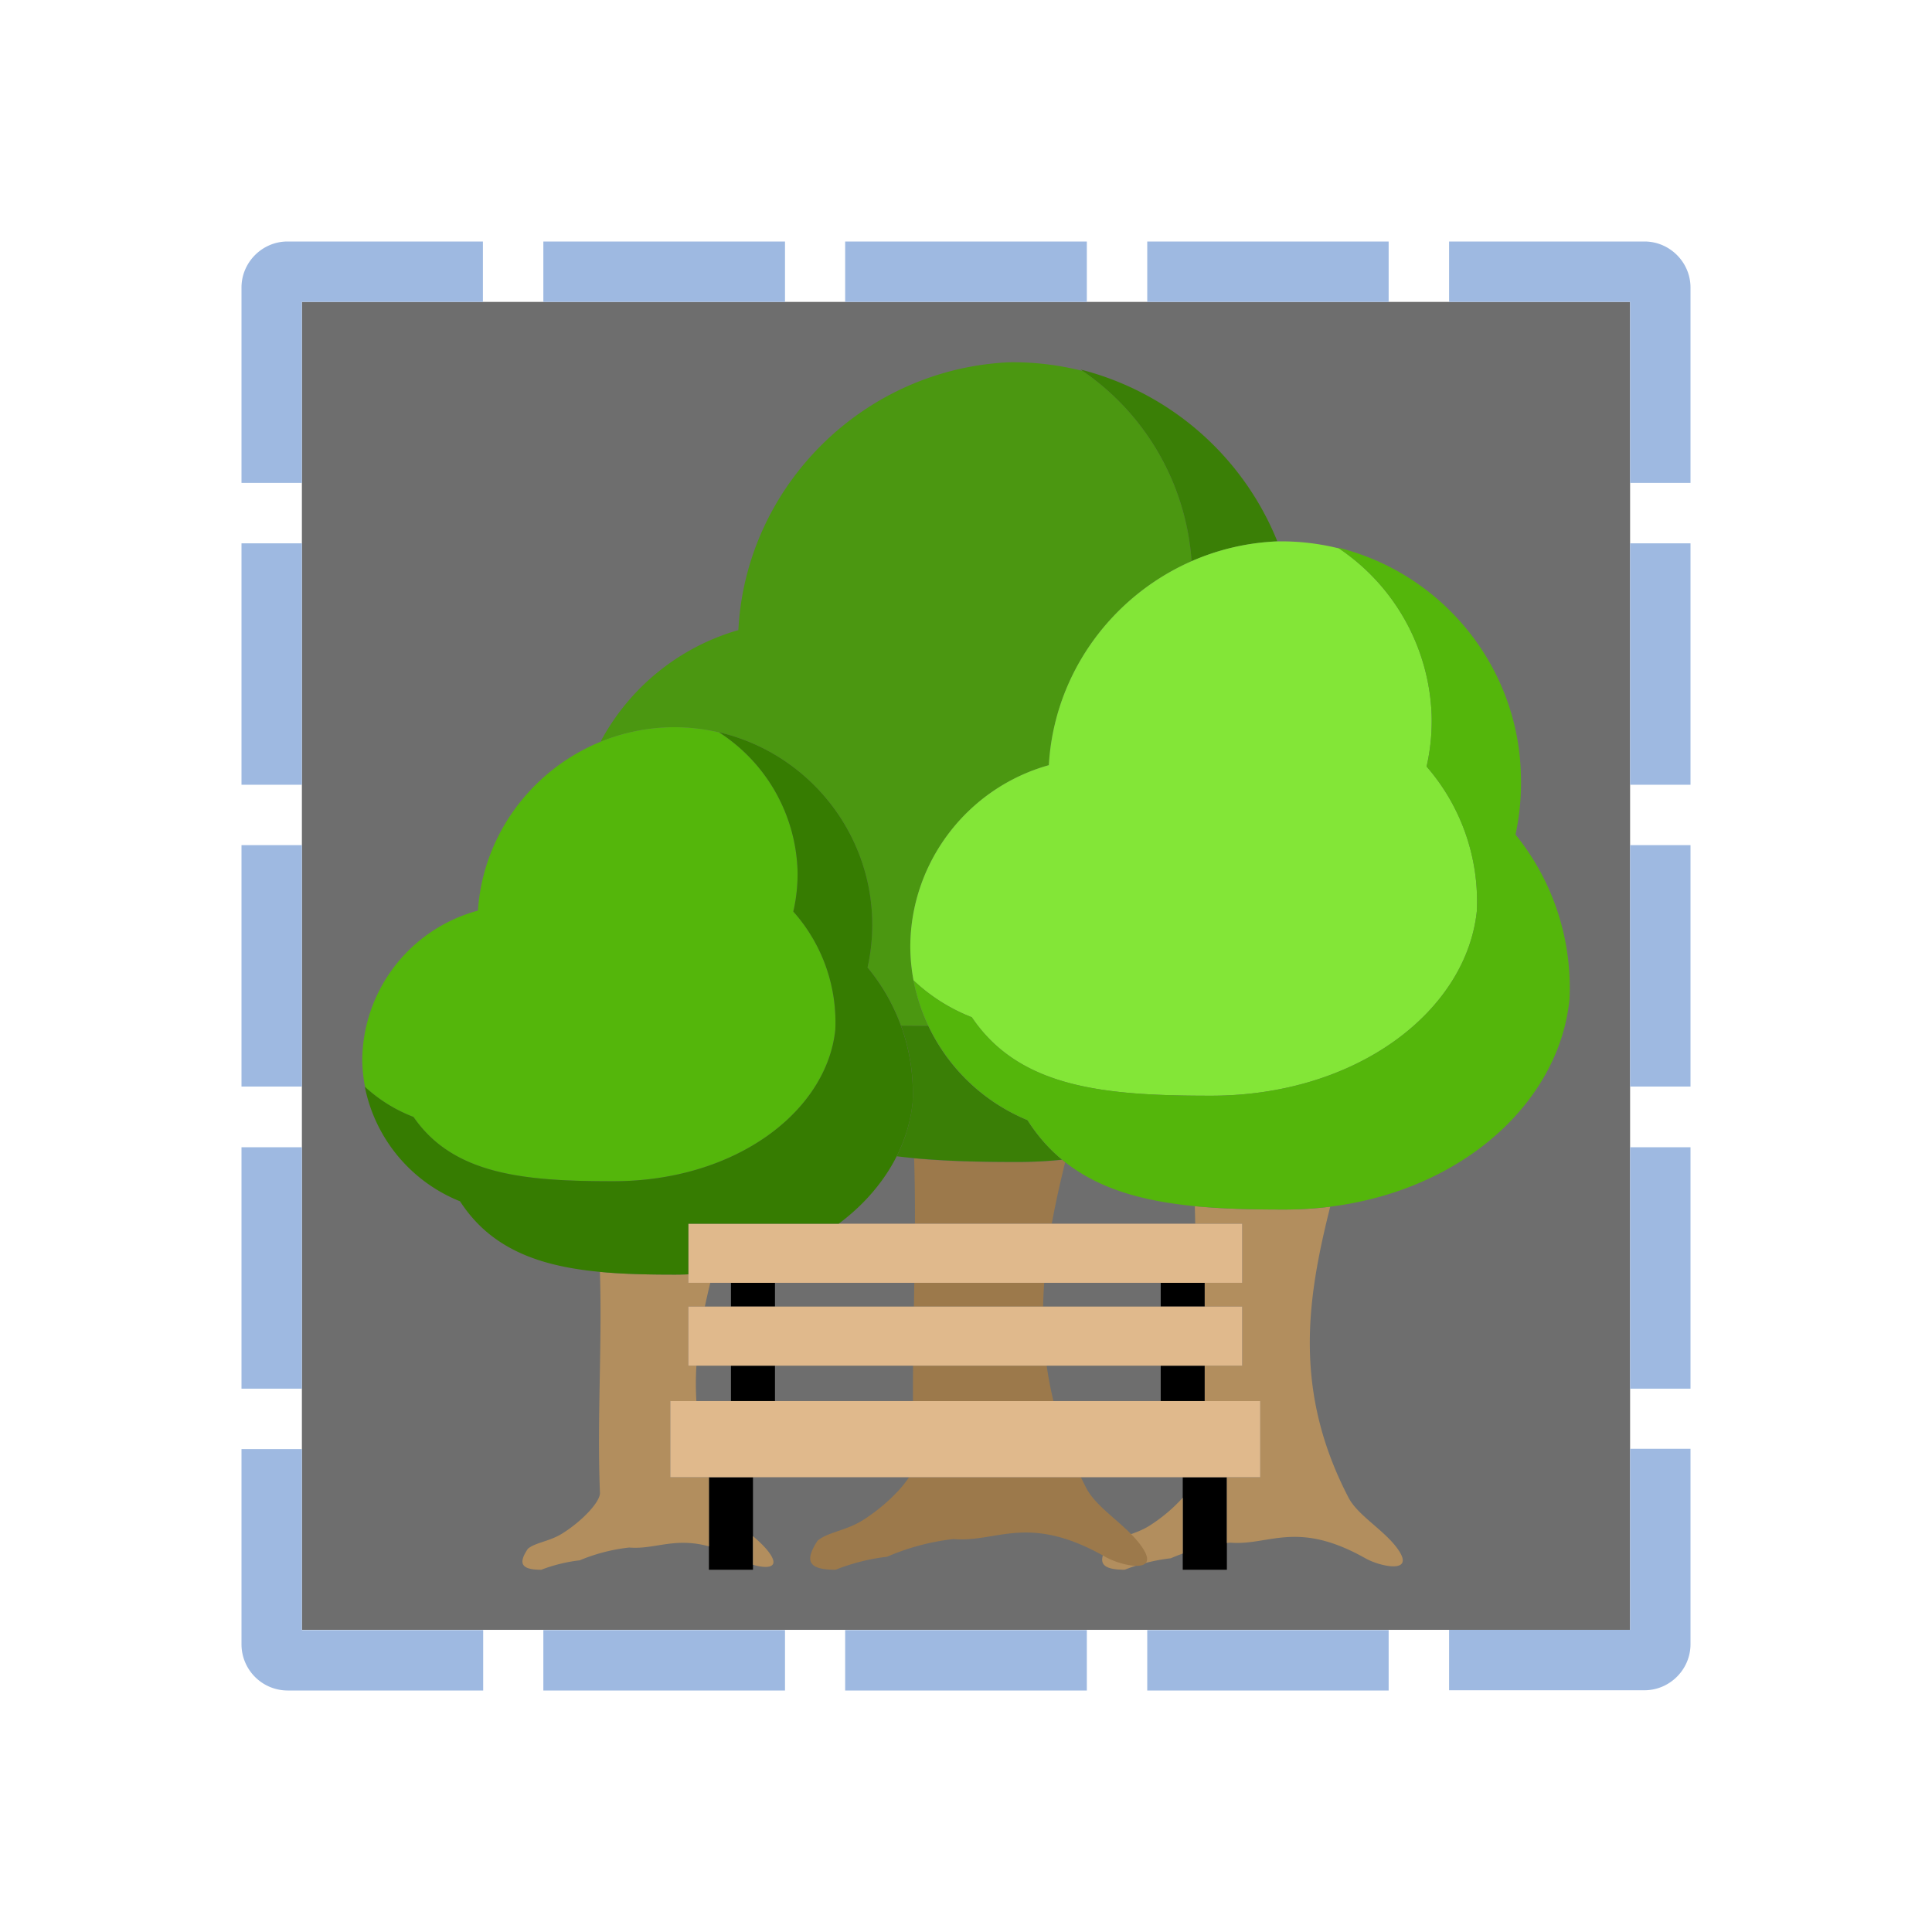 <svg xmlns="http://www.w3.org/2000/svg" xml:space="preserve" fill-rule="evenodd" stroke-linejoin="round" stroke-miterlimit="2" clip-rule="evenodd" viewBox="0 0 64 64">
  <g id="grey">
    <path fill="#6e6e6e" d="M10.001 10.001h43.998V53.99H10.001z"/>
  </g>
  <g id="blue">
    <path fill="#9eb9e1" d="M54.475 8h.001C55.312 8 56 8.688 56 9.524v6.473h-2.001v-5.996h-5.996V8h6.472ZM38.004 53.999h7.997V56h-7.997v-2.001Zm-10.007 0h8.006V56h-8.006v-2.001Zm-9.998 0h8.005V56h-8.005v-2.001ZM8 38.004h2.001v7.997H8v-7.997ZM9.525 56h-.001A1.531 1.531 0 0 1 8 54.476v-6.473h2.001v5.996h6.005V56H9.525Zm44.474-28.003H56v7.997h-2.001v-7.997ZM8 27.997h2.001v7.997H8v-7.997Zm48 19.997v6.473c0 .837-.688 1.525-1.525 1.525h-6.472V53.99h5.996v-5.996H56Zm-2.001-29.995H56v7.997h-2.001v-7.997Zm0 20.005H56v7.997h-2.001v-7.997ZM10.001 10.001v5.996H8V9.524C8 8.688 8.688 8 9.524 8h6.473v2.001h-5.996ZM27.997 8h8.006v2.001h-8.006V8Zm-9.998 0h8.005v2.001h-8.005V8Zm20.005 0h7.997v2.001h-7.997V8ZM8 17.999h2.001v7.997H8v-7.997Z"/>
  </g>
  <g id="black">
    <path id="black1" d="M24.214 46.412V45.24h1.458v1.172h-1.458Zm0-3.13v-.787h1.458v.787h-1.458Zm15.694-.787v.787H38.45v-.787h1.458Zm0 2.745v1.172H38.45V45.24h1.458Zm.734 3.695V52H39.18v-3.065h1.462Zm-15.699 0V52h-1.459v-3.065h1.459Z"/>
  </g>
  <g id="brown">
    <path fill="#b28e5e" d="M44.065 39.974c-.763 3.042-1.239 6.084.605 9.634.317.61 1.202 1.082 1.649 1.729.564.819-.614.551-1.082.287-2.29-1.292-3.193-.412-4.49-.522l-.105.012v-2.179h1.105v-2.523h-1.839V45.24h1.241v-1.958h-1.241v-.787h1.241v-1.958h-1.556a37.411 37.411 0 0 0-.014-.58c.922.09 1.913.112 2.96.112.523 0 1.032-.032 1.526-.095Zm-21.263 2.24v.281h.727c-.064.261-.124.524-.18.787h-.547v1.958h.268c-.025.39-.025.781-.001 1.172h-.864v2.523h1.279v2.29c-1.15-.313-1.794.11-2.641.039a5.934 5.934 0 0 0-1.64.424c-.436.05-.863.155-1.273.312-.673 0-.769-.21-.443-.696.25-.208.705-.238 1.126-.497.655-.405 1.273-1.052 1.261-1.356-.099-2.451.077-4.909-.001-7.318.769.074 1.594.091 2.467.091.156 0 .31-.003.462-.01Zm2.141 8.673c.207.178.408.363.554.57.359.51-.129.505-.554.377v-.947Zm14.237.576c-.133.049-.266.1-.397.157a6.126 6.126 0 0 0-1.526.379c-.807 0-.92-.257-.53-.849.299-.255.844-.291 1.349-.608a5.36 5.36 0 0 0 1.104-.928v1.849Z"/>
    <path fill="#9c794b" d="M35.285 38.501c-.167.676-.32 1.354-.443 2.036h-4.533a65.06 65.06 0 0 0-.027-2.164c1.067.1 2.21.124 3.416.124.508 0 1.004-.025 1.489-.075l.098.079Zm-5.038 6.739h4.426c.054.387.128.777.224 1.172h-4.654c-.001-.391 0-.781.004-1.172Zm.04-2.745h4.303c-.018.261-.031.523-.035.787h-4.28l.012-.787Zm-.175 6.44h5.695c.056.118.115.237.177.357.354.69 1.346 1.225 1.848 1.958.631.924-.689.623-1.214.324-2.566-1.461-3.576-.467-5.031-.591-.759.085-1.5.283-2.201.586a6.816 6.816 0 0 0-1.709.431c-.905 0-1.032-.29-.595-.961.335-.288.947-.329 1.512-.688.628-.399 1.233-.969 1.518-1.416Z"/>
    <path fill="#e0b98c" d="M22.802 42.495v-1.958h18.347v1.958H22.802Zm0 2.745v-1.958h18.347v1.958H22.802Zm-.597 3.695v-2.523h19.542v2.523H22.205Z"/>
  </g>
  <g id="green">
    <path fill="#4b9711" d="M19.892 24.573a7.536 7.536 0 0 1 4.567-3.7c.249-4.789 4.158-8.653 8.973-8.872a9.338 9.338 0 0 1 2.435.289 8.345 8.345 0 0 1 3.606 6.3c-2.651 1.162-4.556 3.736-4.729 6.757-2.697.755-4.578 3.217-4.589 6.005.002.382.037.758.107 1.125l-.002-.003c.098.521.263 1.028.49 1.508a90.81 90.81 0 0 1-.904-.007 6.543 6.543 0 0 0-1.106-1.928c.117-.529.168-1.07.152-1.61-.089-2.955-2.18-5.501-5.073-6.179l.01.007a6.504 6.504 0 0 0-1.674-.173 6.512 6.512 0 0 0-2.263.481Z"/>
    <path fill="#3a7f06" d="M29.846 33.975c.296.004.598.006.904.007a6.27 6.27 0 0 0 3.287 3.125 5.51 5.51 0 0 0 1.142 1.308c-.492.051-.986.076-1.481.076-1.426 0-2.766-.035-3.994-.188a5.105 5.105 0 0 0 .528-1.785v-.003a6.5 6.5 0 0 0-.386-2.54Zm9.627-15.385a8.345 8.345 0 0 0-3.679-6.349 9.575 9.575 0 0 1 6.52 5.693c-.98.04-1.943.263-2.841.656Z"/>
    <path fill="#54b60b" d="M12.093 36.006a4.973 4.973 0 0 1-.093-.927 5.176 5.176 0 0 1 3.832-4.913c.223-3.324 2.975-5.969 6.323-6.074a6.504 6.504 0 0 1 1.674.173 5.673 5.673 0 0 1 2.589 4.516c.016.476-.031.951-.139 1.415a5.504 5.504 0 0 1 1.391 3.923c-.29 2.703-3.303 5.011-7.355 5.011-2.923 0-5.292-.204-6.617-2.13a5 5 0 0 1-1.605-.994Z"/>
    <path fill="#367c01" d="M22.802 42.214c-.152.007-.307.01-.463.01-3.137 0-5.678-.232-7.099-2.429a5.18 5.18 0 0 1-3.155-3.797A5.001 5.001 0 0 0 13.698 37c1.325 1.926 3.694 2.13 6.617 2.13 4.052 0 7.065-2.308 7.355-5.011a5.504 5.504 0 0 0-1.391-3.923c.108-.464.155-.939.139-1.415a5.674 5.674 0 0 0-2.599-4.523c2.893.678 4.984 3.224 5.073 6.179a6.517 6.517 0 0 1-.153 1.612 6.521 6.521 0 0 1 1.493 4.469c-.156 1.544-1.049 2.975-2.448 4.019h-4.982v1.677Z"/>
    <path fill="#83e637" d="M30.262 32.477a6.16 6.16 0 0 1-.107-1.125c.011-2.788 1.892-5.25 4.589-6.005.23-4.02 3.527-7.248 7.57-7.413a7.925 7.925 0 0 1 2.041.233 6.958 6.958 0 0 1 3.069 5.498 6.733 6.733 0 0 1-.167 1.727 6.806 6.806 0 0 1 1.665 4.79c-.347 3.297-3.955 6.115-8.807 6.115-3.501 0-6.336-.246-7.923-2.6a5.976 5.976 0 0 1-1.93-1.22Z"/>
    <path fill="#54b60b" d="M44.308 18.136c3.493.86 5.993 3.963 6.074 7.541a8.097 8.097 0 0 1-.179 1.97 8.048 8.048 0 0 1 1.788 5.455c-.373 3.755-4.244 6.965-9.451 6.965-3.756 0-6.798-.283-8.502-2.961a6.302 6.302 0 0 1-3.778-4.632 5.948 5.948 0 0 0 1.932 1.223c1.587 2.354 4.422 2.6 7.923 2.6 4.852 0 8.46-2.818 8.807-6.115a6.806 6.806 0 0 0-1.665-4.79c.13-.566.186-1.146.167-1.727a6.955 6.955 0 0 0-3.116-5.529Z"/>
  </g>
</svg>
